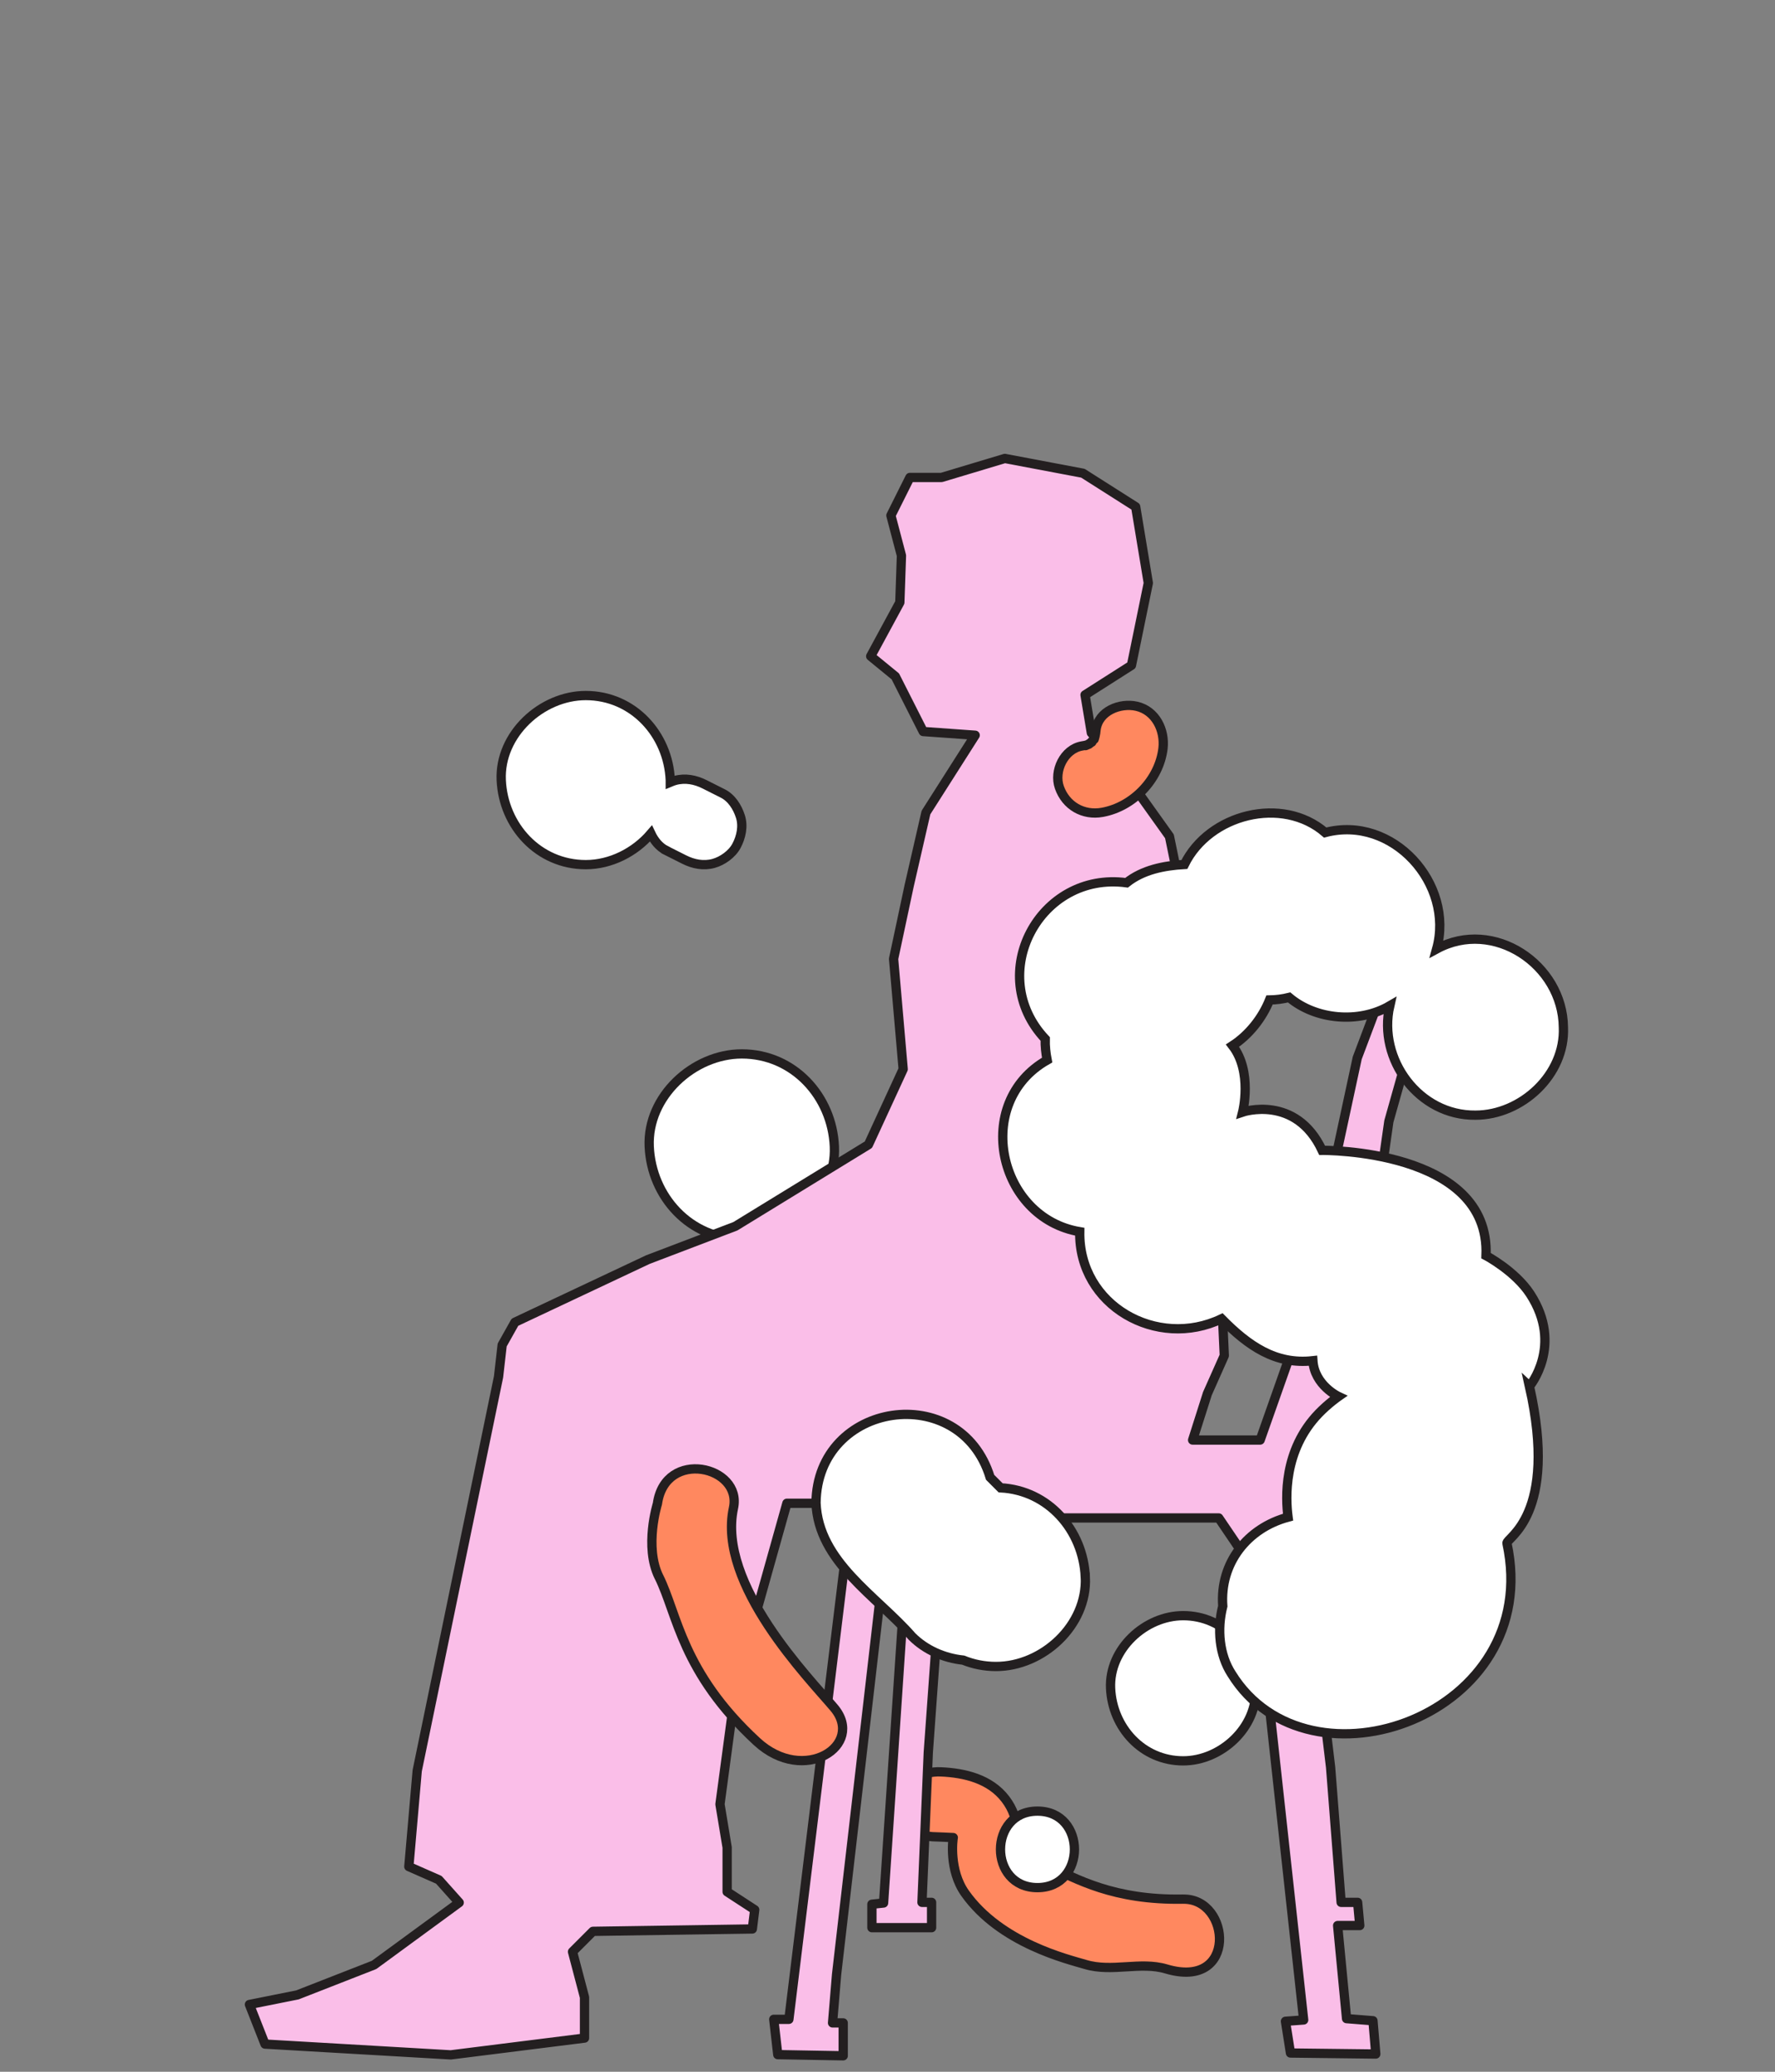<svg width="306" height="357" viewBox="0 0 306 357" fill="none" xmlns="http://www.w3.org/2000/svg">
<rect x="0" y="0" width="306" height="357" fill="#808080" stroke="none"/>
<path d="M203.97 327.251C191.981 327.48 185.508 323.747 180.617 321.451C180.575 321.367 179.493 319.48 178.917 318.856C178.3 318.183 177.758 317.767 177.085 317.343C177.286 316.559 175.309 316.393 175.323 315.845C175.365 313.735 174.615 311.696 173.332 310.017C170.681 306.541 166.297 305.493 162.148 305.32C159.067 305.195 155.924 306.825 155.508 310.169C155.14 313.146 157.666 316.372 160.76 316.497C161.156 316.511 163.584 316.601 164.34 316.649C164.264 316.934 163.556 322.255 166.366 326.231C172.485 334.869 184.086 337.603 187.118 338.511C191.683 339.885 196.616 337.956 201.029 339.275C213.365 342.966 212.227 327.098 203.977 327.258L203.97 327.251Z" fill="#FF885F" stroke="#231F20" stroke-width="1.6" stroke-linecap="round" stroke-linejoin="round"/>
<path d="M203.971 278.406C197.428 278.406 191.156 284.158 191.461 290.915C191.767 297.694 196.956 303.425 203.971 303.425C210.513 303.425 216.785 297.673 216.48 290.915C216.175 284.137 210.985 278.406 203.971 278.406Z" fill="white" stroke="#231F20" stroke-width="1.6" stroke-miterlimit="10"/>
<path d="M143.839 197.566C143.451 188.921 136.825 181.608 127.881 181.608C119.535 181.608 111.535 188.949 111.924 197.566C112.312 206.211 118.938 213.523 127.881 213.523C136.228 213.523 144.228 206.183 143.839 197.566Z" fill="white" stroke="#231F20" stroke-width="1.6" stroke-miterlimit="10"/>
<path d="M114.817 146.538C115.858 147.065 116.905 147.585 117.946 148.112C119.535 148.91 121.269 149.257 123.025 148.779C124.551 148.355 126.209 147.176 126.966 145.747C127.777 144.22 128.18 142.361 127.632 140.668C127.125 139.093 126.133 137.497 124.6 136.727C123.559 136.2 122.511 135.679 121.471 135.152C119.882 134.354 118.147 134.007 116.392 134.486C116.114 134.562 115.837 134.673 115.552 134.791C115.552 134.666 115.552 134.542 115.552 134.424C115.199 126.528 109.148 119.854 100.982 119.854C93.364 119.854 86.058 126.556 86.412 134.424C86.766 142.319 92.816 148.994 100.982 148.994C105.256 148.994 109.433 146.884 112.208 143.644C112.77 144.838 113.631 145.934 114.817 146.531V146.538Z" fill="white" stroke="#231F20" stroke-width="1.6" stroke-miterlimit="10"/>
<path d="M155.404 95.735L153.587 88.824L156.861 82.275H162.315L173.229 79L186.688 81.546L195.784 87.326L197.963 100.467L195.056 114.648L187.056 119.741L188.145 126.29L192.51 131.383L201.605 144.114L208.876 179.395L213.608 212.864L210.694 225.595L211.062 233.595L208.148 240.145L205.602 248.144H217.244L223.793 229.592L233.979 182.309L240.16 165.942L246.71 167.392L239.432 193.222L235.068 223.771L229.42 251.967L223.842 258.142L229.386 304.523L231.203 327.808H234.048L234.416 331.804H230.6L232.14 347.845L236.691 348.206L237.177 353.944L222.468 353.77L221.608 348.303L224.744 348.074L216.286 270.7L210.105 261.57H162.946L160.032 301.977L158.943 327.808H160.601V332.172H150.312V328.134L152.324 327.919L156.868 260.071L153.566 259.426L144.22 340.248L143.526 348.58H145.365V354.249L134.084 354.048L133.39 347.963H135.998L146.878 259.037H135.658L126.896 290.238L124.12 310.9L125.355 318.344V325.99L130.108 329.084L129.699 332.394L102.217 332.803L98.699 336.321L100.767 344.168V351.196L77.711 354.089L45.685 352.23L43 345.41L51.263 343.758L64.487 338.59L79.162 327.849L75.651 323.922L70.482 321.647L71.925 305.12L85.947 237.251L86.571 231.763L88.771 227.843L111.694 217.048L126.778 211.303L149.708 197.253L155.703 184.237L154.051 165.227L156.737 152.62L159.63 140.014L168.115 126.693L159.158 126.054L154.35 116.556L150.104 113.08L155.127 103.811L155.404 95.735Z" fill="#FABEE8" stroke="#231F20" stroke-width="1.6" stroke-linecap="round" stroke-linejoin="round"/>
<path d="M263.675 238.882C263.675 238.882 269.559 231.867 263.814 223.007C261.233 219.032 256.182 216.368 256.182 216.368C256.945 197.94 227.93 198.224 227.93 198.224C223.386 188.539 214.227 191.626 214.227 191.626C214.227 191.626 215.976 184.716 212.479 180.178C215.303 178.347 217.613 175.433 218.862 172.311C220.007 172.297 221.138 172.144 222.241 171.873C226.806 175.724 234.244 176.425 239.586 173.317C237.477 182.544 244.623 192.278 254.364 192.161C262.288 192.161 269.878 185.195 269.517 177.008C269.399 166.205 257.487 158.198 247.669 163.52C250.77 152.294 240.079 140.395 228.457 143.462C221.068 137.079 208.448 140.263 204.181 148.964C200.656 149.165 197.021 149.873 194.211 152.114C179.218 150.088 169.733 167.905 180.189 179.034C180.154 180.248 180.293 181.49 180.522 182.669C167.631 189.982 172.044 209.88 186.142 212.246C185.927 224.992 199.47 232.582 210.599 227.247C215.178 231.895 219.903 235.205 226.334 234.476C226.612 238.715 230.74 240.637 230.74 240.637C230.74 240.637 228.999 241.844 227.354 243.544C221.193 249.913 221.63 258.191 222.053 261.431C215.095 263.297 210.245 269.305 210.8 276.771C209.78 280.767 210.203 285.173 212.305 288.427C225.627 309.997 266.215 295.566 259.79 265.934C259.589 265.018 268.685 261.202 263.668 238.875L263.675 238.882Z" fill="white" stroke="#231F20" stroke-width="1.6" stroke-miterlimit="10"/>
<path d="M187.099 271.761C186.739 263.678 180.73 256.802 172.501 256.379C171.898 255.775 171.294 255.172 170.691 254.568C165.542 237.771 140.857 241.441 140.676 258.981C141.099 269.18 151.097 274.98 157.217 281.988C159.555 284.326 162.746 285.72 166.042 286.067C167.777 286.768 169.678 287.163 171.704 287.163C179.759 287.163 187.481 280.08 187.106 271.761H187.099Z" fill="white" stroke="#231F20" stroke-width="1.6" stroke-miterlimit="10"/>
<path d="M178.85 312.088C170.364 312.088 170.35 325.271 178.85 325.271C187.349 325.271 187.349 312.088 178.85 312.088Z" fill="white" stroke="#231F20" stroke-width="1.6" stroke-miterlimit="10"/>
<path d="M190.033 139.98C195.334 139.022 199.871 134.325 200.496 128.948C200.85 125.84 199.247 122.447 195.937 121.698C193.12 121.059 189.318 122.502 188.944 125.805C188.916 126.159 188.86 126.513 188.777 126.86C188.597 127.512 188.59 127.547 188.749 126.957C188.597 127.276 188.416 127.588 188.222 127.886C188.541 127.435 188.562 127.373 188.285 127.692C188.104 127.893 187.917 128.081 187.709 128.254C188.222 127.866 188.187 127.859 187.612 128.24C187.008 128.539 186.98 128.566 187.535 128.317C187.195 128.421 186.848 128.497 186.494 128.546C183.428 129.101 181.638 132.861 182.63 135.678C183.754 138.856 186.744 140.576 190.033 139.98Z" fill="#FF885F" stroke="#231F20" stroke-width="1.6" stroke-linecap="round" stroke-linejoin="round"/>
<path d="M113.61 271.741C116.815 278.207 117.53 288.136 130.455 300.083C138.656 307.667 149.167 300.68 143.797 294.29C139.551 289.239 123.601 273.059 126.445 259.863C128.006 252.634 114.685 249.553 113.332 259.128C113.332 259.128 111.015 266.524 113.603 271.741H113.61Z" fill="#FF885F" stroke="#231F20" stroke-width="1.6" stroke-linecap="round" stroke-linejoin="round"/>
</svg>
